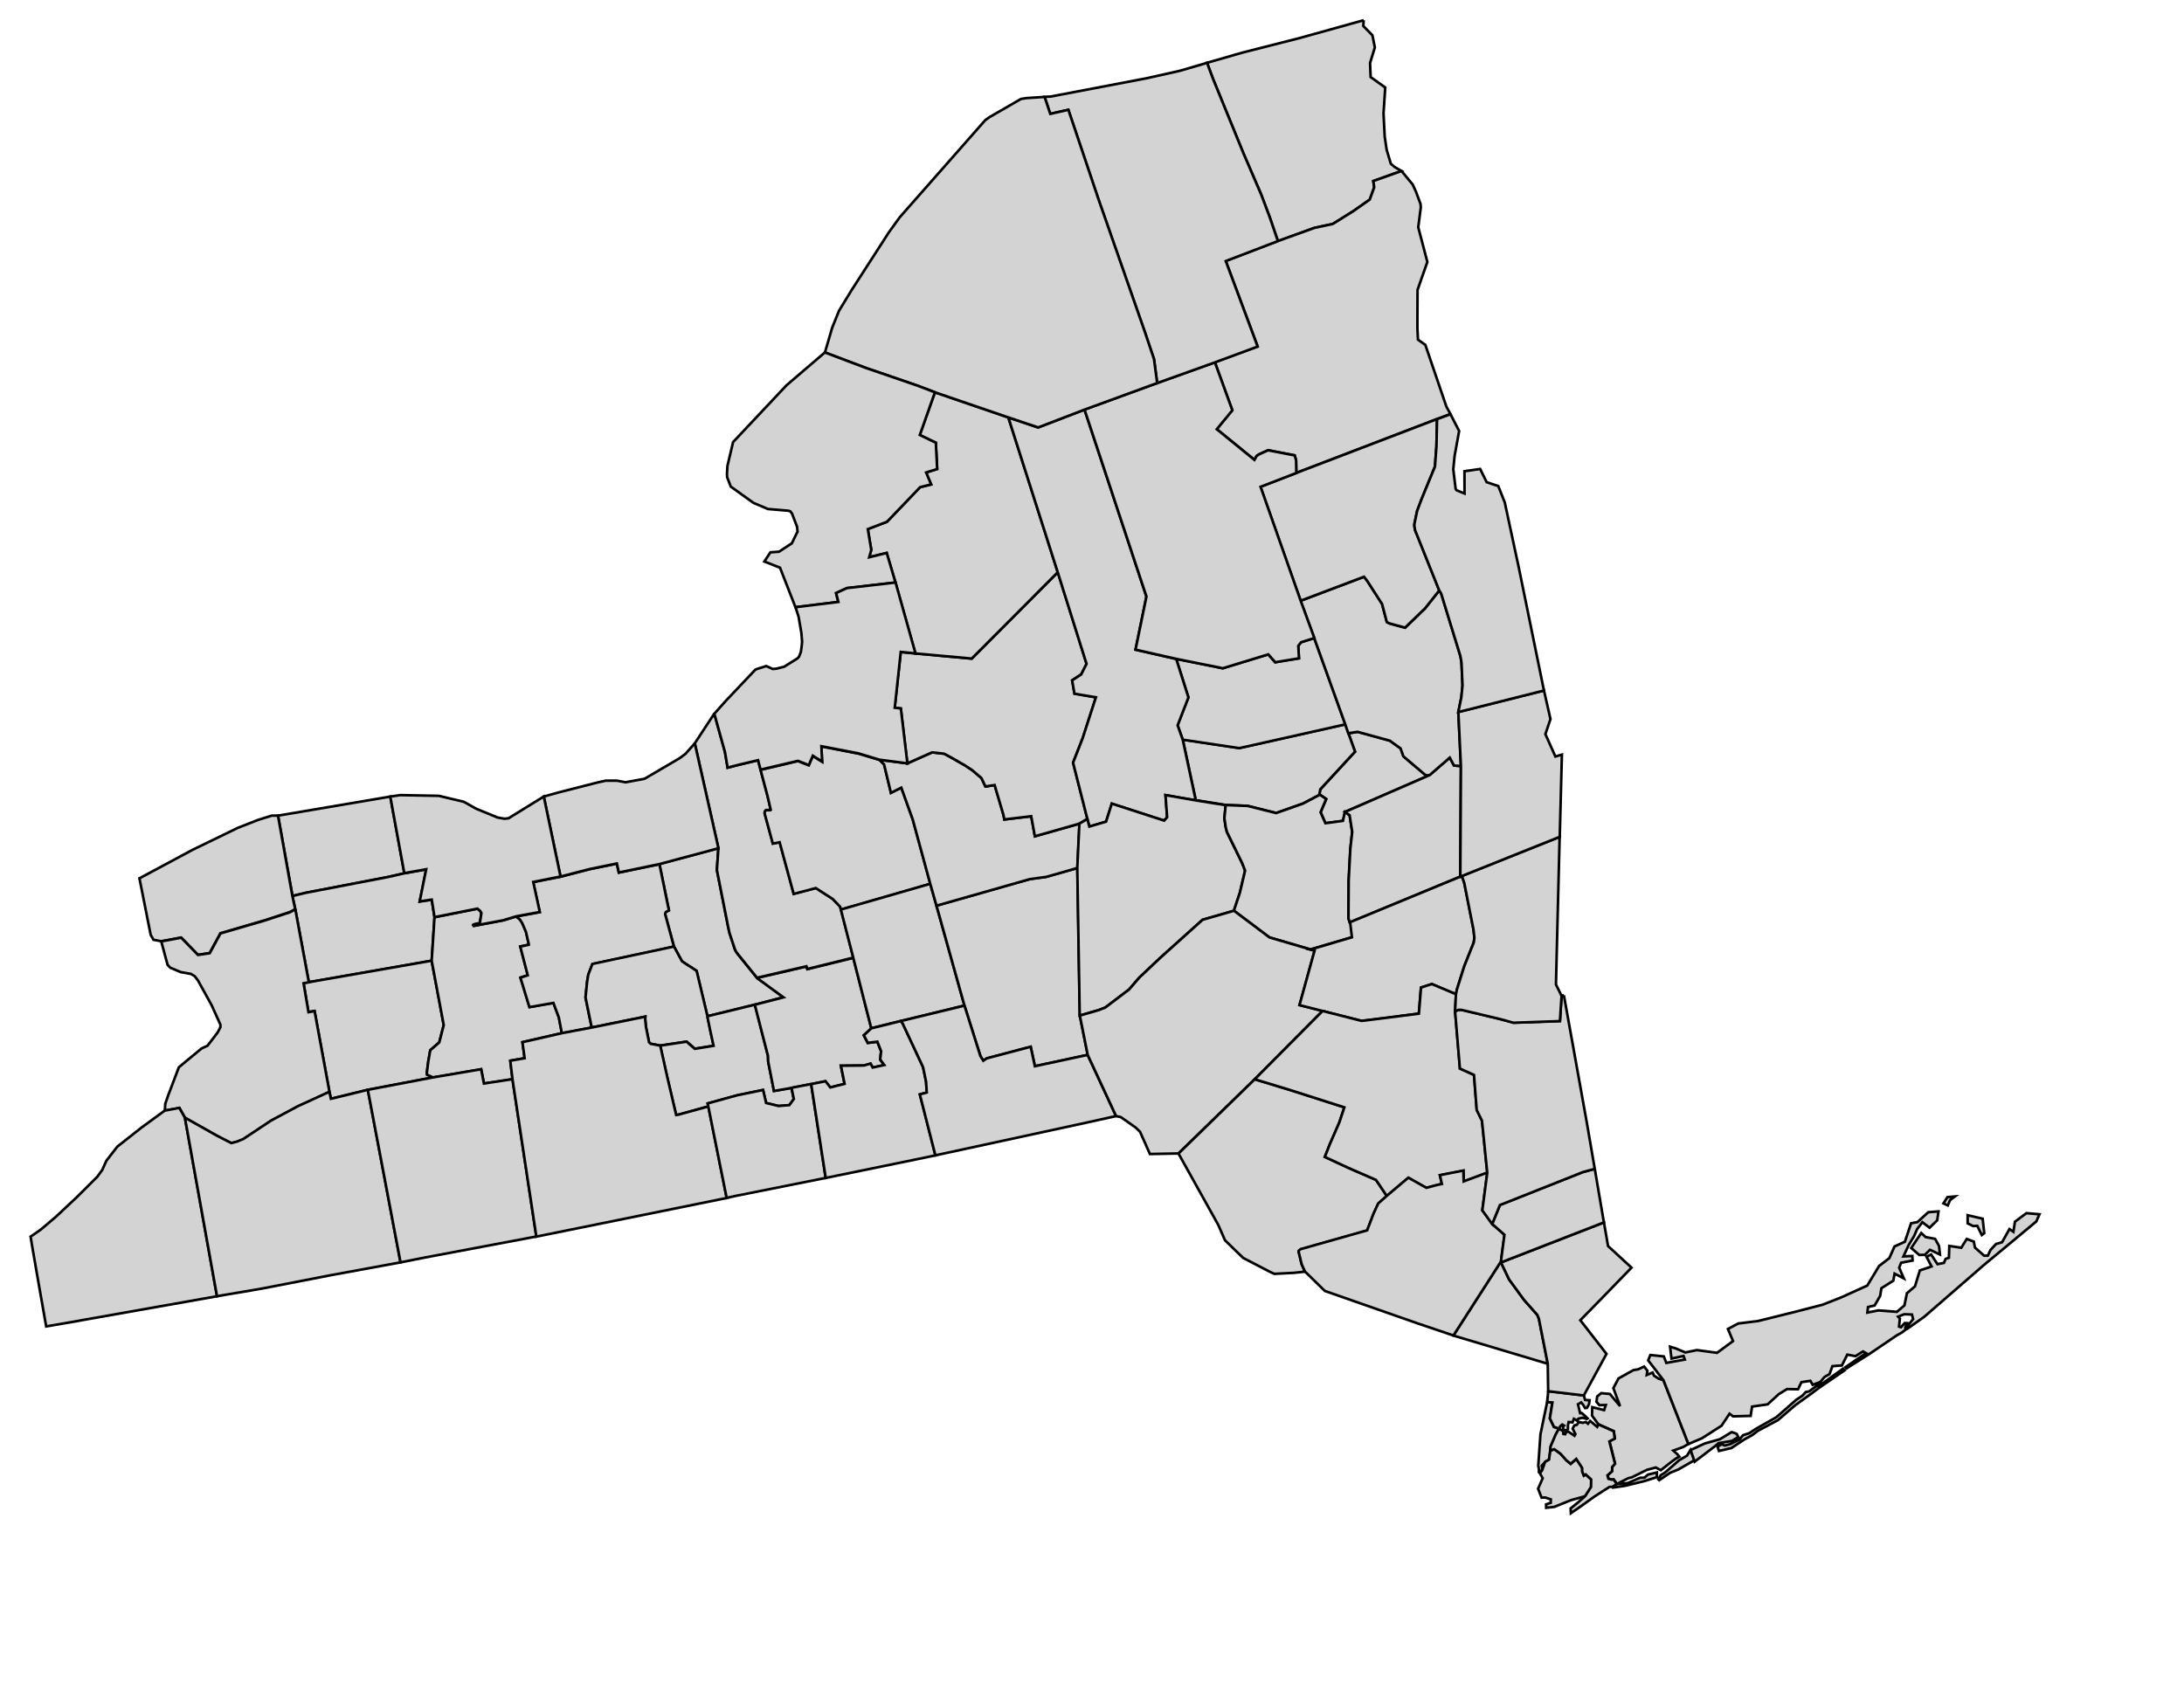 <svg width="900" height="700" version="1.0" xmlns="http://www.w3.org/2000/svg">
 <g id="county-group" class="counties" transform="scale(6), translate(-795 -105)" style="fill:#d3d3d3;stroke-width:.178;stroke:#000">
<path id="Clinton__NY" class="36019" d="m888.66 106.39-0.025 0.394 0.623 0.639 0.169 0.834-0.329 1.072 0.039 0.964 1.004 0.718-0.119 1.788 0.083 1.594 0.132 0.891 0.287 0.966 0.266 0.224 0.467 0.273-1.936 0.69 0.062 0.428-0.303 0.843-1.118 0.788-1.43 0.892-1.246 0.264-2.516 0.909-0.563-1.64-0.587-1.559-1.228-2.852-2.09-5.119-0.401-1.077 2.394-0.691 3.946-1.004 4.42-1.23"/>
  <path id="Essex__NY" class="36031" d="m882.77 121.56 2.516-0.909 1.246-0.264 1.43-0.892 1.118-0.788 0.303-0.843-0.062-0.428 1.936-0.69 0.765 0.924 0.23 0.499 0.298 0.804 9e-3 0.01 0.025 0.25-0.176 1.381 0.625 2.379-0.674 1.922-9e-3 1.902v0.749l0.039 0.765 0.507 0.363 1.446 4.242 0.28 0.507-0.922 0.338-9.667 3.703-0.016-0.868-0.096-0.337-1.826-0.353-0.592 0.266-0.193 0.126-0.155 0.266-2.587-2.106 1.07-1.299-1.198-3.295 2.936-1.086-2.189-5.874 3.584-1.373"/>
  <path id="Orleans__NY" class="36073" d="m822.77 164.99-1.095 0.249-5.696 1.095-0.891 0.216-0.989-5.522 7.707-1.309 0.965 5.271"/>
  <path id="Genesee__NY" class="36037" d="m822.77 164.99 1.501-0.268-0.444 2.209 0.826-0.125 0.191 1.206-0.194 2.98-8.437 1.478-0.931-5.013-0.194-0.907 0.891-0.216 5.696-1.095 1.095-0.249"/>
  <path id="Wyoming__NY" class="36121" d="m816.21 172.47 8.437-1.478 0.829 4.42-0.307 1.189-0.617 0.539-0.139 0.781-0.103 0.825 0.023 0.07 0.412 0.193-4.477 0.852-2.535 0.617-0.107-0.48-1.022-5.553-0.419 0.07-0.337-1.985 0.362-0.07"/>
  <path id="Livingston__NY" class="36051" d="m824.84 168.01 2.947-0.587 0.193 0.16 0.08 0.145-0.095 0.635-0.016 0.05-0.426 0.1-0.025 0.03 0.041 0.06 2.002-0.376 0.915-0.275 0.259 0.209 0.152 0.241 0.257 0.595 0.2 0.868v0.03l-0.587 0.119 0.513 1.977-0.502 0.161 0.619 2.025 1.646-0.289 0.371 0.997 0.209 1.084-2.709 0.619 0.152 1.102-0.986 0.171 0.152 1.274-1.961 0.298-0.193-0.981-3.302 0.562-0.412-0.193-0.023-0.07 0.103-0.825 0.139-0.781 0.617-0.539 0.307-1.189-0.829-4.419 0.194-2.981"/>
  <path id="Schenectady__NY" class="36093" d="m887.61 155.37 0.633-0.1 2.218 0.609 0.738 0.532 0.194 0.545 1.471 1.246 0.112 0.06 0.218-0.02-5.817 2.531-0.134 0.616-1.206 0.161-0.333-0.75 0.383-0.913-0.43-0.295-0.032-0.06 0.057-0.307 2.385-2.587-0.456-1.269"/>
  <path id="Montgomery__NY" class="36057" d="m887.4 154.76 0.207 0.603 0.456 1.269-2.385 2.587-0.057 0.307 0.032 0.06-1.157 0.61-1.849 0.651-1.959-0.491-1.503-0.06-2.057-0.33-0.891-4.163 3.881 0.58 0.875-0.193 6.408-1.439"/>
  <path id="Fulton__NY" class="36035" d="m875.78 150.26 3.199 0.644 3.122-0.954 0.477 0.541 1.631-0.269-0.049-0.856 0.194-0.249 0.909-0.288 2.132 5.93-6.408 1.439-0.875 0.193-3.881-0.58-0.353-0.994 0.742-1.914-0.838-2.645"/>
  <path id="Seneca__NY" class="36099" d="m844.34 163.27-0.103 1.503 0.772 3.897 0.096 0.433 0.36 1.093 0.082 0.17 0.125 0.176 1.319 1.632 1.821 1.329-1.965 0.51-3.263 0.796-0.743-3.116-1.003-0.656-0.552-1.017-0.603-2.227 0.025-0.112 0.039-0.05 0.194-0.1-0.651-3.18 4.049-1.086"/>
  <path id="Ontario__NY" class="36069" d="m840.29 164.36 0.651 3.18-0.194 0.1-0.039 0.05-0.025 0.112 0.603 2.227-5.6 1.196-0.282 0.731-0.08 0.476-0.112 1.091 0.426 2.067-2.049 0.385-0.209-1.084-0.371-0.997-1.646 0.289-0.619-2.025 0.502-0.161-0.513-1.977 0.587-0.12v-0.03l-0.2-0.868-0.257-0.595-0.152-0.241-0.259-0.209 1.613-0.297-0.449-2.065 1.874-0.369 2.025-0.522 1.847-0.378 0.137 0.618 2.788-0.577"/>
  <path id="Yates__NY" class="36123" d="m841.29 170.02 0.552 1.017 1.003 0.656 0.743 3.116 0.207 1.008 0.221 1.018-1.29 0.207-0.568-0.492-1.808 0.275-0.658-0.128-0.114-0.104-0.209-1.037-0.055-0.53 9e-3 -0.192-3.682 0.747-0.426-2.067 0.112-1.091 0.08-0.476 0.282-0.731 5.6-1.196"/>
  <path id="Schuyler__NY" class="36097" d="m843.58 174.81 3.263-0.796 0.394 1.543 0.506 1.961 0.016 0.403 0.396 2.016 1.205-0.208 0.159 0.77-0.307 0.419-0.738 0.06-0.858-0.207-0.21-0.893-1.76 0.36-2.041 0.563 0.039 0.202-2.031 0.562-0.178 0.03-0.619-2.635-0.474-2.131 1.808-0.275 0.568 0.492 1.29-0.207-0.221-1.018-0.207-1.008"/>
  <path id="Tompkins__NY" class="36109" d="m846.99 172.18 3.393-0.788 0.064 0.185 3.158-0.779 1.237 4.844-0.516 0.479 0.272 0.521 0.656-0.085 0.26 0.66-0.066 0.567 0.283 0.38-0.798 0.172-0.147-0.27-0.447 0.13-1.587 0.014 0.252 1.247-0.982 0.246-0.33-0.428-0.982 0.2-1.348 0.259-1.205 0.208-0.396-2.016-0.016-0.403-0.506-1.961-0.394-1.543 1.965-0.51-1.821-1.329"/>
  <path id="Cayuga__NY" class="36011" d="m844.06 154.03 0.731 2.635 0.182 1.068 0.68-0.176 1.412-0.337 0.171 0.651 0.474 1.777 0.225 0.972-0.025 0.02h-0.298l-0.087 0.103-9e-3 0.122 0.563 2.073 0.467-0.098 0.965 3.553 1.517-0.403 1.159 0.747 0.513 0.532 0.055 0.201 0.852 3.311-3.158 0.779-0.064-0.185-3.393 0.788-1.319-1.632-0.125-0.176-0.082-0.17-0.36-1.092-0.096-0.434-0.772-3.897 0.103-1.503-1.622-7.199 1.341-2.042"/>
  <path id="Onondaga__NY" class="36067" d="m855.4 157.19 0.319 0.314 0.472 1.956 0.712-0.357 0.786 2.186 1.205 4.426-6.138 1.769-0.055-0.201-0.513-0.532-1.159-0.747-1.517 0.403-0.965-3.553-0.467 0.098-0.563-2.074 9e-3 -0.121 0.087-0.103h0.298l0.025-0.02-0.225-0.972-0.474-1.778 2.567-0.604 0.743 0.292 0.279-0.644 0.636 0.399-0.048-1.051 2.548 0.491 1.439 0.435"/>
  <path id="Cortland__NY" class="36023" d="m858.89 165.71 0.426 1.496 1.922 6.87-4.372 1.06-2.025 0.498-1.237-4.844-0.852-3.311 6.138-1.769"/>
  <path id="Chenango__NY" class="36017" d="m859.32 167.21 6.413-1.825 1.118-0.152 2.145-0.611 0.168 10.14 0.54 2.702-1.897 0.408-1.728 0.371-0.289-1.337-3.013 0.797-0.242 0.163-0.201-0.33-1.091-3.455-1.922-6.87"/>
  <path id="Madison__NY" class="36053" d="m855.4 157.19 1.918 0.249 1.699-0.756 0.825 0.09 0.394 0.209 1.029 0.587 0.513 0.34 0.632 0.539 0.273 0.579 0.632-0.099 0.603 2.04 0.064 0.323 1.846-0.22 0.251 1.375 3.061-0.867-0.144 3.045-2.145 0.612-1.118 0.152-6.413 1.825-0.426-1.496-1.205-4.426-0.786-2.186-0.712 0.356-0.472-1.956-0.319-0.313"/>
  <path id="Oneida__NY" class="36065" d="m867.65 144.31 1.977 6.29-0.367 0.728-0.623 0.404 0.161 0.915 1.473 0.251-0.909 2.805-0.66 1.686 0.982 3.867-0.547 0.321-3.061 0.867-0.251-1.375-1.846 0.22-0.064-0.323-0.603-2.04-0.632 0.099-0.273-0.579-0.632-0.539-0.513-0.34-1.029-0.587-0.394-0.208-0.825-0.09-1.699 0.756-0.448-3.769-0.419-0.05 0.414-3.833 1.009 0.1 3.871 0.355 5.908-5.93"/>
  <path id="Lewis__NY" class="36049" d="m859.21 131.95 5.045 1.727 3.391 10.633-5.908 5.93-3.871-0.355-1.367-4.869-0.601-2.032-1.202 0.295 0.14-0.51-0.236-1.422 1.321-0.51 2.27-2.373 0.756-0.187-0.344-0.823 0.76-0.235-0.091-1.806-1.102-0.532 1.038-2.932"/>
  <path id="Herkimer__NY" class="36043" d="m864.26 133.68 2.039 0.685 3.185-1.224 4.252 12.842-0.749 3.648 2.797 0.634 0.838 2.645-0.742 1.914 0.353 0.994 0.891 4.163-2.074-0.362 0.112 1.519-0.2 0.234-3.601-1.166-0.392 1.237-1.15 0.337-0.136-0.521-0.982-3.867 0.66-1.686 0.909-2.805-1.473-0.251-0.161-0.915 0.623-0.404 0.367-0.728-1.977-6.29-3.391-10.633"/>
  <path id="Otsego__NY" class="36077" d="m879.18 160.31-0.089 0.907 0.096 0.635 0.08 0.307 1.03 2.104 0.216 0.547-0.362 1.535-0.408 1.219-2.154 0.621-2.894 2.603-1.464 1.382-0.69 0.804-1.633 1.237-0.424 0.169-1.327 0.385-0.168-10.14 0.144-3.046 0.547-0.321 0.136 0.521 1.15-0.337 0.392-1.237 3.601 1.166 0.2-0.234-0.112-1.519 2.074 0.362 2.057 0.33"/>
  <path id="Schoharie__NY" class="36095" d="m885.65 159.59 0.43 0.295-0.383 0.913 0.333 0.75 1.206-0.161 0.134-0.616 0.321 0.225 0.177 1.141-0.128 1.182-0.114 2.161-0.014 2.597 0.087 0.28 0.144-0.06 0.01 1.083-2.852 0.837-2.814-0.825-2.442-1.837 0.408-1.219 0.362-1.535-0.216-0.547-1.03-2.104-0.08-0.307-0.096-0.635 0.089-0.907 1.503 0.06 1.959 0.491 1.849-0.651 1.157-0.61"/>
  <path id="Albany__NY" class="36001" d="m893.19 158.24 1.382-1.201 0.291 0.545 0.473 0.036-0.041 7.595-7.449 3.086-0.144 0.06-0.087-0.279 0.014-2.598 0.114-2.161 0.128-1.182-0.177-1.141-0.321-0.225 5.817-2.531"/>
  <path id="Saratoga__NY" class="36091" d="m884.33 146.27 4.354-1.648 0.209 0.266 1.03 1.599 0.328 1.245 0.164 0.09 1.089 0.296 1.366-1.318 0.982-1.237 0.128 0.201 1.325 4.308 0.073 0.433 0.071 1.576-0.08 0.811-0.209 1.02 0.176 3.712-0.473-0.036-0.291-0.545-1.382 1.201-0.218 0.02-0.112-0.06-1.471-1.246-0.194-0.546-0.738-0.531-2.218-0.61-0.633 0.1-0.207-0.603-2.132-5.93-0.94-2.563"/>
  <path id="Warren__NY" class="36113" d="m884.03 137.49 9.667-3.703-0.041 1.871-0.103 1.39-0.924 2.25-0.3 0.797-0.175 0.835-0.018 0.153 0.048 0.321 1.665 4.154-0.982 1.237-1.366 1.318-1.089-0.296-0.164-0.09-0.328-1.245-1.03-1.599-0.209-0.266-4.354 1.648-2.755-7.827 2.457-0.949"/>
  <path id="Hamilton__NY" class="36041" d="m878.44 129.89 1.198 3.295-1.07 1.299 2.587 2.106 0.155-0.266 0.193-0.126 0.592-0.266 1.826 0.353 0.096 0.337 0.016 0.868-2.457 0.949 2.755 7.827 0.94 2.563-0.909 0.288-0.194 0.249 0.049 0.856-1.631 0.269-0.477-0.541-3.122 0.954-3.199-0.644-2.797-0.634 0.749-3.648-4.252-12.842 4.99-1.824 3.962-1.421"/>
  <path id="Franklin__NY" class="36033" d="m882.77 121.56-3.584 1.373 2.189 5.874-2.936 1.086-3.962 1.421-0.219-1.639-0.585-1.743-3.254-9.314-2.043-6.074-1.244 0.28-0.392-1.173 0.424-0.02 6.575-1.253 2.296-0.515 1.679-0.49 0.185-0.06 0.401 1.077 2.09 5.119 1.228 2.852 0.587 1.559 0.563 1.64"/>
  <path id="St._Lawrence__NY" class="36089" d="m866.74 111.65 0.392 1.173 1.244-0.28 2.043 6.074 3.254 9.314 0.585 1.743 0.219 1.639-4.99 1.824-3.185 1.224-2.039-0.685-5.045-1.727-1.198-0.457-3.519-1.207-2.844-1.075 0.505-1.72 0.467-1.15 0.852-1.398 2.571-3.987 0.747-1.035 5.873-6.67 0.298-0.209 2.154-1.244 0.403-0.06 1.214-0.08"/>
  <path id="Jefferson__NY" class="36045" d="m851.65 129.21 2.844 1.075 3.519 1.207 1.198 0.457-1.038 2.932 1.102 0.532 0.091 1.806-0.76 0.235 0.344 0.823-0.756 0.187-2.27 2.373-1.321 0.51 0.236 1.422-0.14 0.51 1.202-0.295 0.601 2.032-3.343 0.385-0.738 0.337 0.153 0.612-2.94 0.362-1.063-2.717-1.075-0.424 0.418-0.631 0.589-0.042 0.881-0.578 0.321-0.662 0.073-0.128-0.034-0.346-0.353-0.916-0.112-0.145-0.13-0.04-1.405-0.119-0.995-0.419-1.56-1.123-0.248-0.644-0.011-0.264 0.034-0.517 0.385-1.629 3.675-3.907 2.626-2.248"/>
  <path id="Oswego__NY" class="36075" d="m849.64 146.71 2.94-0.362-0.153-0.612 0.738-0.337 3.343-0.385 1.367 4.869-1.009-0.1-0.414 3.833 0.419 0.05 0.448 3.769-1.918-0.249-1.439-0.435-2.548-0.491 0.048 1.051-0.636-0.399-0.279 0.644-0.743-0.292-2.567 0.605-0.171-0.651-1.412 0.337-0.68 0.176-0.182-1.068-0.731-2.635 0.774-0.868 2.024-2.138 0.105-0.06 0.667-0.209 0.44 0.202 0.242-0.02 0.546-0.137 0.925-0.58 0.096-0.112 0.119-0.305 0.057-0.369 0.032-0.355-0.048-0.594-0.193-1.117-0.209-0.658"/>
  <path id="Wayne__NY" class="36117" d="m842.72 156.07 1.622 7.199-4.049 1.086-2.788 0.577-0.137-0.618-1.847 0.378-2.025 0.522-1.15-5.497 0.973-0.272 2.771-0.708 0.515-0.112h0.763l0.587 0.112 1.246-0.227 0.096-0.03 2.394-1.405 0.387-0.29 0.642-0.722"/>
  <path id="Monroe__NY" class="36055" d="m822.77 164.99-0.965-5.271 0.69-0.1 2.653 0.05 1.712 0.41 0.786 0.442 0.121 0.06 1.414 0.579 0.467 0.08 0.28-0.03 2.419-1.494 1.15 5.497-1.874 0.369 0.449 2.065-1.613 0.297-0.915 0.275-2.002 0.376-0.041-0.06 0.025-0.03 0.426-0.1 0.016-0.05 0.095-0.634-0.08-0.145-0.193-0.16-2.947 0.586-0.191-1.206-0.826 0.125 0.444-2.209-1.501 0.268"/>
  <path id="Niagara__NY" class="36063" d="m815.08 166.55 0.194 0.907-0.38 0.202-1.744 0.57-3.011 0.878-0.739 1.36-0.808 0.121-1.152-1.187-1.369 0.257-0.531-0.104-0.191-0.338-0.772-3.882 3.655-1.961 3.111-1.51 1.375-0.538 0.94-0.298h0.433l0.989 5.522"/>
  <path id="Erie__NY" class="36029" d="m815.28 167.46 0.931 5.013-0.362 0.07 0.337 1.985 0.419-0.07 1.022 5.553-2.145 0.981-1.849 0.989-1.924 1.277-0.408 0.168-0.41 0.105-0.988-0.507-2.196-1.237-0.384-0.678-1.003 0.188 0.032-0.483 0.209-0.596 0.722-1.902 0.451-0.378 1.109-0.916 0.412-0.193 0.688-0.9 0.194-0.362v-0.184l-0.603-1.334-0.941-1.704-0.218-0.282-0.255-0.16-0.71-0.128-0.722-0.305-0.177-0.193-0.137-0.499-0.298-1.109 1.369-0.257 1.152 1.187 0.808-0.121 0.739-1.36 3.011-0.878 1.744-0.57 0.38-0.202"/>
  <path id="Chautauqua__NY" class="36013" d="m807.7 181.78 2.204 12.263-9.193 1.629-0.257 0.05-2.282 0.394-0.53-3.011-0.442-2.549-0.098-0.61 0.676-0.465 1.084-0.917 1.464-1.376 1.359-1.355 0.337-0.467 0.289-0.637 0.747-0.964 1.649-1.3 1.606-1.173 1.003-0.188 0.384 0.678"/>
  <path id="Cattaraugus__NY" class="36009" d="m817.62 180 0.107 0.48 2.535-0.617 2.245 11.853-4.833 0.889-4.643 0.902-0.74 0.129-2.387 0.403-2.204-12.263 2.196 1.237 0.988 0.507 0.41-0.105 0.408-0.168 1.924-1.277 1.849-0.989 2.145-0.981"/>
  <path id="Allegany__NY" class="36003" d="m824.74 179.01 3.302-0.562 0.193 0.981 1.961-0.298 1.639 10.808-7.634 1.44-1.692 0.336-2.245-11.853 4.477-0.852"/>
  <path id="Steuben__NY" class="36101" d="m833.59 175.97 2.049-0.385 3.682-0.747-9e-3 0.192 0.055 0.53 0.209 1.037 0.114 0.104 0.658 0.128 0.474 2.131 0.619 2.635 0.178-0.03 2.031-0.562 1.262 6.29-10.735 2.18-2.339 0.473-1.639-10.808-0.152-1.274 0.986-0.171-0.152-1.102 2.709-0.619"/>
  <path id="Chemung__NY" class="36015" d="m850.71 179.47 0.998 6.445-6.156 1.23-0.644 0.143-1.262-6.29-0.039-0.202 2.041-0.563 1.76-0.36 0.21 0.893 0.858 0.207 0.738-0.06 0.307-0.419-0.159-0.77 1.348-0.259"/>
  <path id="Tioga__NY" class="36107" d="m856.87 175.14 0.13 0.17 1.38 2.956 0.041 0.144 0.185 0.901 0.046 0.738-0.474 0.13 1.068 4.186-0.681 0.144-6.853 1.407-0.998-6.445 0.982-0.2 0.33 0.428 0.982-0.246-0.252-1.247 1.587-0.014 0.447-0.13 0.147 0.27 0.798-0.172-0.283-0.38 0.066-0.567-0.26-0.66-0.656 0.085-0.272-0.521 0.516-0.479 2.025-0.498"/>
  <path id="Broome__NY" class="36007" d="m861.24 174.08 1.091 3.455 0.201 0.33 0.242-0.163 3.013-0.797 0.289 1.337 1.728-0.371 1.897-0.408 1.95 4.202-2.056 0.456-10.351 2.243-1.068-4.186 0.474-0.13-0.046-0.738-0.185-0.901-0.041-0.144-1.38-2.956-0.13-0.17 4.372-1.06"/>
  <path id="Delaware__NY" class="36025" d="m879.75 167.56 2.442 1.837 2.814 0.825 0.287 0.07-1.036 3.745 1.583 0.402-4.66 4.692-5.24 5.103-1.961 0.039-0.683-1.535-0.305-0.289-1.013-0.713-0.323-0.07-1.95-4.202-0.54-2.702 1.327-0.385 0.424-0.169 1.633-1.237 0.69-0.804 1.464-1.382 2.894-2.603 2.154-0.621"/>
  <path id="Sullivan__NY" class="36105" d="m875.94 184.24 5.24-5.103 2.355 0.715 3.799 1.214-0.346 1.036-0.658 1.51-0.337 0.859 1.646 0.765 1.865 0.811 0.747 1.109-0.587 0.523-0.321 0.692-0.442 1.157-4.571 1.292-0.121 0.1-0.016 0.06 0.209 0.87 0.225 0.503-0.754 0.08-1.351 0.07-0.298-0.137-1.831-0.95-0.522-0.497-0.738-0.723-0.46-1.053-2.731-4.901"/>
  <path id="Greene__NY" class="36039" d="m895.29 165.22h0.089l0.057 0.04 0.13 0.378 0.633 3.199 0.064 0.577-0.041 0.314-0.651 1.631-0.506 1.6-0.071 0.337-1.655-0.699-0.747 0.242-0.144 1.79-2.642 0.339-1.296 0.16-2.676-0.682-1.583-0.402 1.036-3.745-0.287-0.07 2.852-0.846-0.124-1.036 7.563-3.124"/>
  <path id="New_York__NY" class="36061" transform="translate(0 -.107)" d="m901.26 201.42-0.459 2.211-0.151 2.163 0.046 0.233-3e-3 0.19 0.103 4e-3 0.127-0.154-0.013-0.17-0.021-0.103 0.232-0.265 0.268-0.154 0.092-0.625 0.023-0.271 0.344-0.811 0.229-0.422-0.35-0.117-0.281-0.588 0.174-1.088z"/>
  <path id="Ulster__NY" class="36111" d="m894.94 174.46 0.332 3.938 0.967 0.438 0.188 2.412 0.362 0.738 0.361 3.577-1.622 0.603-0.019-0.745-1.613 0.316 0.137 0.606-0.305 0.06-0.759 0.204-1.239-0.696-1.48 1.246-0.747-1.109-1.865-0.811-1.646-0.765 0.337-0.859 0.658-1.51 0.346-1.036-3.799-1.214-2.355-0.715 4.66-4.692 2.676 0.682 1.296-0.16 2.642-0.339 0.144-1.79 0.747-0.242 1.655 0.699-0.057 1.166"/>
  <path id="Bronx__NY" class="36005" d="m901.33 200.56 2.45 0.291 0.086 0.316 0.307 0.02-0.035 0.262-0.143 0.262-0.13 0.012-0.123-0.21-0.147-0.178-0.217 0.126 0.146 0.613 0.115-0.01 0.192 0.172 0.209 0.2-0.043 0.034-0.322-0.083-0.273 0.071-0.069 0.139-0.236-0.136-0.095 0.247-0.265-0.029-0.045 0.212-3e-3 0.284-0.141 0.087-0.179-0.049-0.024-0.221 0.073-0.065-0.122-0.074-0.121 0.104-0.097 0.177-0.349-0.118-0.282-0.588 0.175-1.087-0.359-0.033 0.071-0.747"/>
  <path id="Kings__NY" class="36047" d="m900.91 206.01 0.209-0.589 0.269-0.154 0.09-0.624 0.277-0.089 0.423 0.303 0.405 0.453 0.297 0.245 0.387-0.334 0.405 0.616 7e-3 0.254 0.107 0.272 0.13-0.077 0.373 0.342-7e-3 0.523-0.4 0.625-0.99 0.275-1.143 0.461-0.556 0.063-7e-3 -0.235 0.323-0.112 4e-3 -0.232-0.375-0.127-0.259 9e-3 -0.241-0.613 0.316-0.723-0.192-0.337z"/>
  <path id="Rockland__NY" class="36087" d="m898.09 191.72 0.556 1.166 1.027 1.406 0.916 1.036 0.105 0.264 0.608 3.09-6.081-1.819-0.401-0.121 3.27-5.092v0.07"/>
  <path id="Nassau__NY" class="36059" transform="translate(0 -.107)" d="m907.92 198.98-0.406 0.188-0.33 0.057-1.023 0.572-0.352 0.664 0.459 1.238-0.697-0.834-0.596-0.059-0.277 0.225-0.051 0.367 0.201 0.234 0.438-0.01-0.113 0.352-0.814-0.205-0.016 0.582 0.434 0.592 1.061 0.475 0.068 0.502-0.367 0.195 0.385 1.535-0.195 0.223 2e-3 0.289-0.322 0.287 0.065 0.234 0.223 0.062 0.129-0.018 0.223 0.312-0.17 0.012-0.053 0.236 0.775-0.113 1.34-0.326 0.854-0.271 2e-3 -0.322-0.615 0.146-0.236 0.209-0.305 0.012-0.854 0.365-0.725 0.051 0.771-0.391 0.24-0.057 1.045-0.518 0.602-0.158 0.348 0.184 0.772-0.608 0.273-0.194 0.226-0.129-0.139-0.167-0.276-0.247 0.693-0.254 0.344-0.203-1.713-4.377-0.332-0.109-0.312-0.201-0.098-0.217-0.406 0.164 0.047-0.289zm3.189 5.733-0.249 0.394-0.54 0.31-0.477 0.42-0.514 0.443-0.27 0.166-0.166 0.279 0.066 0.061 0.742-0.506 0.568-0.229 1.113-0.64z"/>
  <path id="Orange__NY" class="36071" d="m897.15 185.56-0.339 2.577 0.678 0.937 0.843 0.745-0.24 1.828-3.27 5.092-2.516-0.852-6.315-2.209-1.367-1.337-0.225-0.503-0.209-0.87 0.016-0.06 0.121-0.1 4.571-1.292 0.442-1.157 0.321-0.692 0.587-0.523 1.48-1.246 1.239 0.696 0.759-0.204 0.305-0.06-0.137-0.606 1.613-0.316 0.019 0.745 1.622-0.603"/>
  <path id="Queens__NY" class="36081" d="m902.07 203.14 0.284 0.165 0.022 0.197 0.127 0.017 0.059-0.155 0.156-0.02 0.421 0.281 0.063-0.111-0.19-0.375 0.115-0.224 0.17-0.036 0.141-0.198 0.258 0.056 0.223-0.055 0.143 0.119 0.156-0.192 0.478 0.404 0.076-0.17 1.062 0.474 0.068 0.501-0.369 0.196 0.386 1.534-0.197 0.223 2e-3 0.289-0.321 0.287 0.063 0.234 0.222 0.062 0.13-0.017 0.227 0.316-0.306 0.193-0.199 2e-3 -1.034 0.667-0.968 0.694-0.649 0.445-0.016-0.324 0.486-0.395 0.515-0.453 0.4-0.625 7e-3 -0.523-0.373-0.342-0.13 0.077-0.107-0.272-7e-3 -0.254-0.405-0.616-0.387 0.334-0.297-0.245-0.405-0.453-0.423-0.303-0.277 0.089 0.023-0.271 0.346-0.811 0.227-0.422"/>
  <path id="Suffolk__NY" class="36103" transform="translate(0 -.107)" d="m928.48 187.77 0.295 0.141 0.156-0.364 0.338-0.252-0.513 0.044zm-0.342 0.551-0.701 0.056-0.742 0.678-0.438 0.082-0.428 1.27-0.711 0.322-0.357 0.803-0.703 0.541-0.812 1.344-1.775 0.805-1.293 0.51-1.988 0.514-2.439 0.605-1.367 0.17-0.705 0.377 0.346 0.83-1.096 0.809-1.381-0.189-0.795 0.162-0.658-0.275-0.393-0.119 0.098 0.816 0.826-0.18 0.09 0.246-1.272 0.23-0.17-0.445-0.926-0.096-0.15 0.363 1.053 1.371 1.713 4.379 0.928-0.393 1.346-0.863 0.547-0.824 0.242 0.18 1.211-0.033 0.098-0.639 1.066-0.152 0.764-0.701 0.572-0.35 0.754 0.014 0.232-0.486 0.613-0.096 0.16 0.277 0.518-0.191 0.291-0.344 0.346-0.199 0.201-0.547 0.652-0.051 0.369-0.742 0.564 0.104 0.514-0.324 0.203 0.115-1.41 0.971 0.072 0.082 1.641-1.039 1.815-1.232 0.365-0.204 0.257-0.202-0.043-0.108 0.117-0.326-0.153-6e-3 -0.256 0.288-0.133-0.043 0.058-0.547-0.121-0.137 0.42-0.166 0.528 0.019 0.084 0.315-0.446 0.544 0.06 0.108 1.149-0.811 4.107-3.566 1.828-1.516 1.762-1.467 0.217-0.492-0.896-0.078-0.789 0.59-0.105 0.691-0.271-0.186-0.508 0.902-0.414 0.121-0.377 0.408-0.191 0.393-0.25 2e-3 -0.631-0.559-0.078-0.408-0.484-0.182-0.375 0.602-0.824-0.121-0.027 0.809-0.229 0.082-0.113 0.273-0.443 0.086-0.438-0.666-0.316 0.162 0.35 0.662-0.807 0.273-0.334 1.094-0.553 0.471-0.174 0.842-0.518 0.438-1.268-0.1-0.758 0.15 0.045-0.383 0.457-0.105 0.375-0.656 0.088-0.529 0.818-0.518 0.088-0.484 0.633 0.326-0.318-0.732 0.129-0.342 0.789-0.152-0.016-0.312-0.611 0.027 0.361-0.777 0.369-0.613 0.213-0.488 0.359-0.469 0.498 0.377 0.523-0.512zm2.002 0.261v0.561l0.377 0.184 0.285-0.014 0.311 0.633 0.166-0.127-0.107-0.996zm-3.184 1.223-0.691 1.029 0.557 0.482 0.385-0.016 0.348-0.342 0.684 0.326-0.065-0.584-0.271-0.494-0.648-0.119zm-5.381 9.326-1.357 0.975-0.486 0.232-0.475 0.344-0.24 0.049-0.225 0.248-0.418 0.277-1.371 1.203-1.422 0.805-0.428 0.287-0.443 0.146-0.225 0.281-0.645 0.33-0.379 0.096-0.219-0.086-0.281 0.166 0.098 0.293 0.85-0.199 0.902-0.596 0.529-0.291 0.385-0.293 1.387-0.74 1.17-1.01 1.131-0.816 0.541-0.404 1.728-1.184zm-7.646 4.35-0.803 0.49-1.033 0.289-0.979 0.455 0.275 0.799 1.371-1.045 0.273-0.227 0.918-0.154 0.434-0.271-0.105-0.213-0.143-0.057z"/>
  <path id="Westchester__NY" class="36119" d="m898.09 191.72 7.071-2.748 0.282 1.623 1.611 1.483-2.264 2.334-1.252 1.278 1.797 2.312-1.556 2.855-2.45-0.291-0.027-1.884-0.608-3.09-0.105-0.264-0.916-1.036-1.027-1.406-0.556-1.166"/>
  <path id="Putnam__NY" class="36079" d="m904.53 185.29 0.628 3.68-7.071 2.748v-0.07l0.24-1.828-0.843-0.745 0.531-1.303 5.705-2.266 0.809-0.216"/>
  <path id="Dutchess__NY" class="36027" d="m902.41 173.37 1.574 8.743 0.546 3.182-0.809 0.216-5.705 2.266-0.531 1.303-0.678-0.937 0.339-2.577-0.361-3.577-0.362-0.738-0.188-2.412-0.967-0.438-0.332-3.938 0.226-0.1h0.216l2.721 0.65 0.847 0.234 3.191-0.113 0.112-1.736 0.16-0.04"/>
  <path id="Columbia__NY" class="36021" d="m895.29 165.22 6.828-2.733-0.253 10.141 0.385 0.779-0.112 1.736-3.191 0.113-0.847-0.234-2.721-0.651h-0.216l-0.226 0.1 0.057-1.166 0.071-0.337 0.506-1.6 0.651-1.631 0.041-0.314-0.064-0.577-0.633-3.199-0.13-0.378-0.057-0.04h-0.089"/>
  <path id="Rensselaer__NY" class="36083" d="m895.16 153.91 5.882-1.478 0.446 1.965-0.349 1.032 0.688 1.539 0.446-0.131-0.148 5.648-6.828 2.733 0.041-7.595-0.176-3.712"/>
  <path id="Washington__NY" class="36115" d="m894.62 133.45 0.595 1.157-0.31 1.704-0.091 0.933 0.162 1.342 0.064 0.09 0.546 0.226-5e-3 -1.532 1.077-0.154 0.449 0.907 0.797 0.267 0.445 1.123 0.973 4.525 1.719 8.397-5.882 1.478 0.209-1.02 0.08-0.811-0.071-1.576-0.073-0.433-1.325-4.308-0.128-0.201-1.665-4.154-0.048-0.321 0.018-0.153 0.175-0.835 0.3-0.797 0.924-2.25 0.103-1.39 0.041-1.871 0.922-0.338"/>
  
 </g>
</svg>
